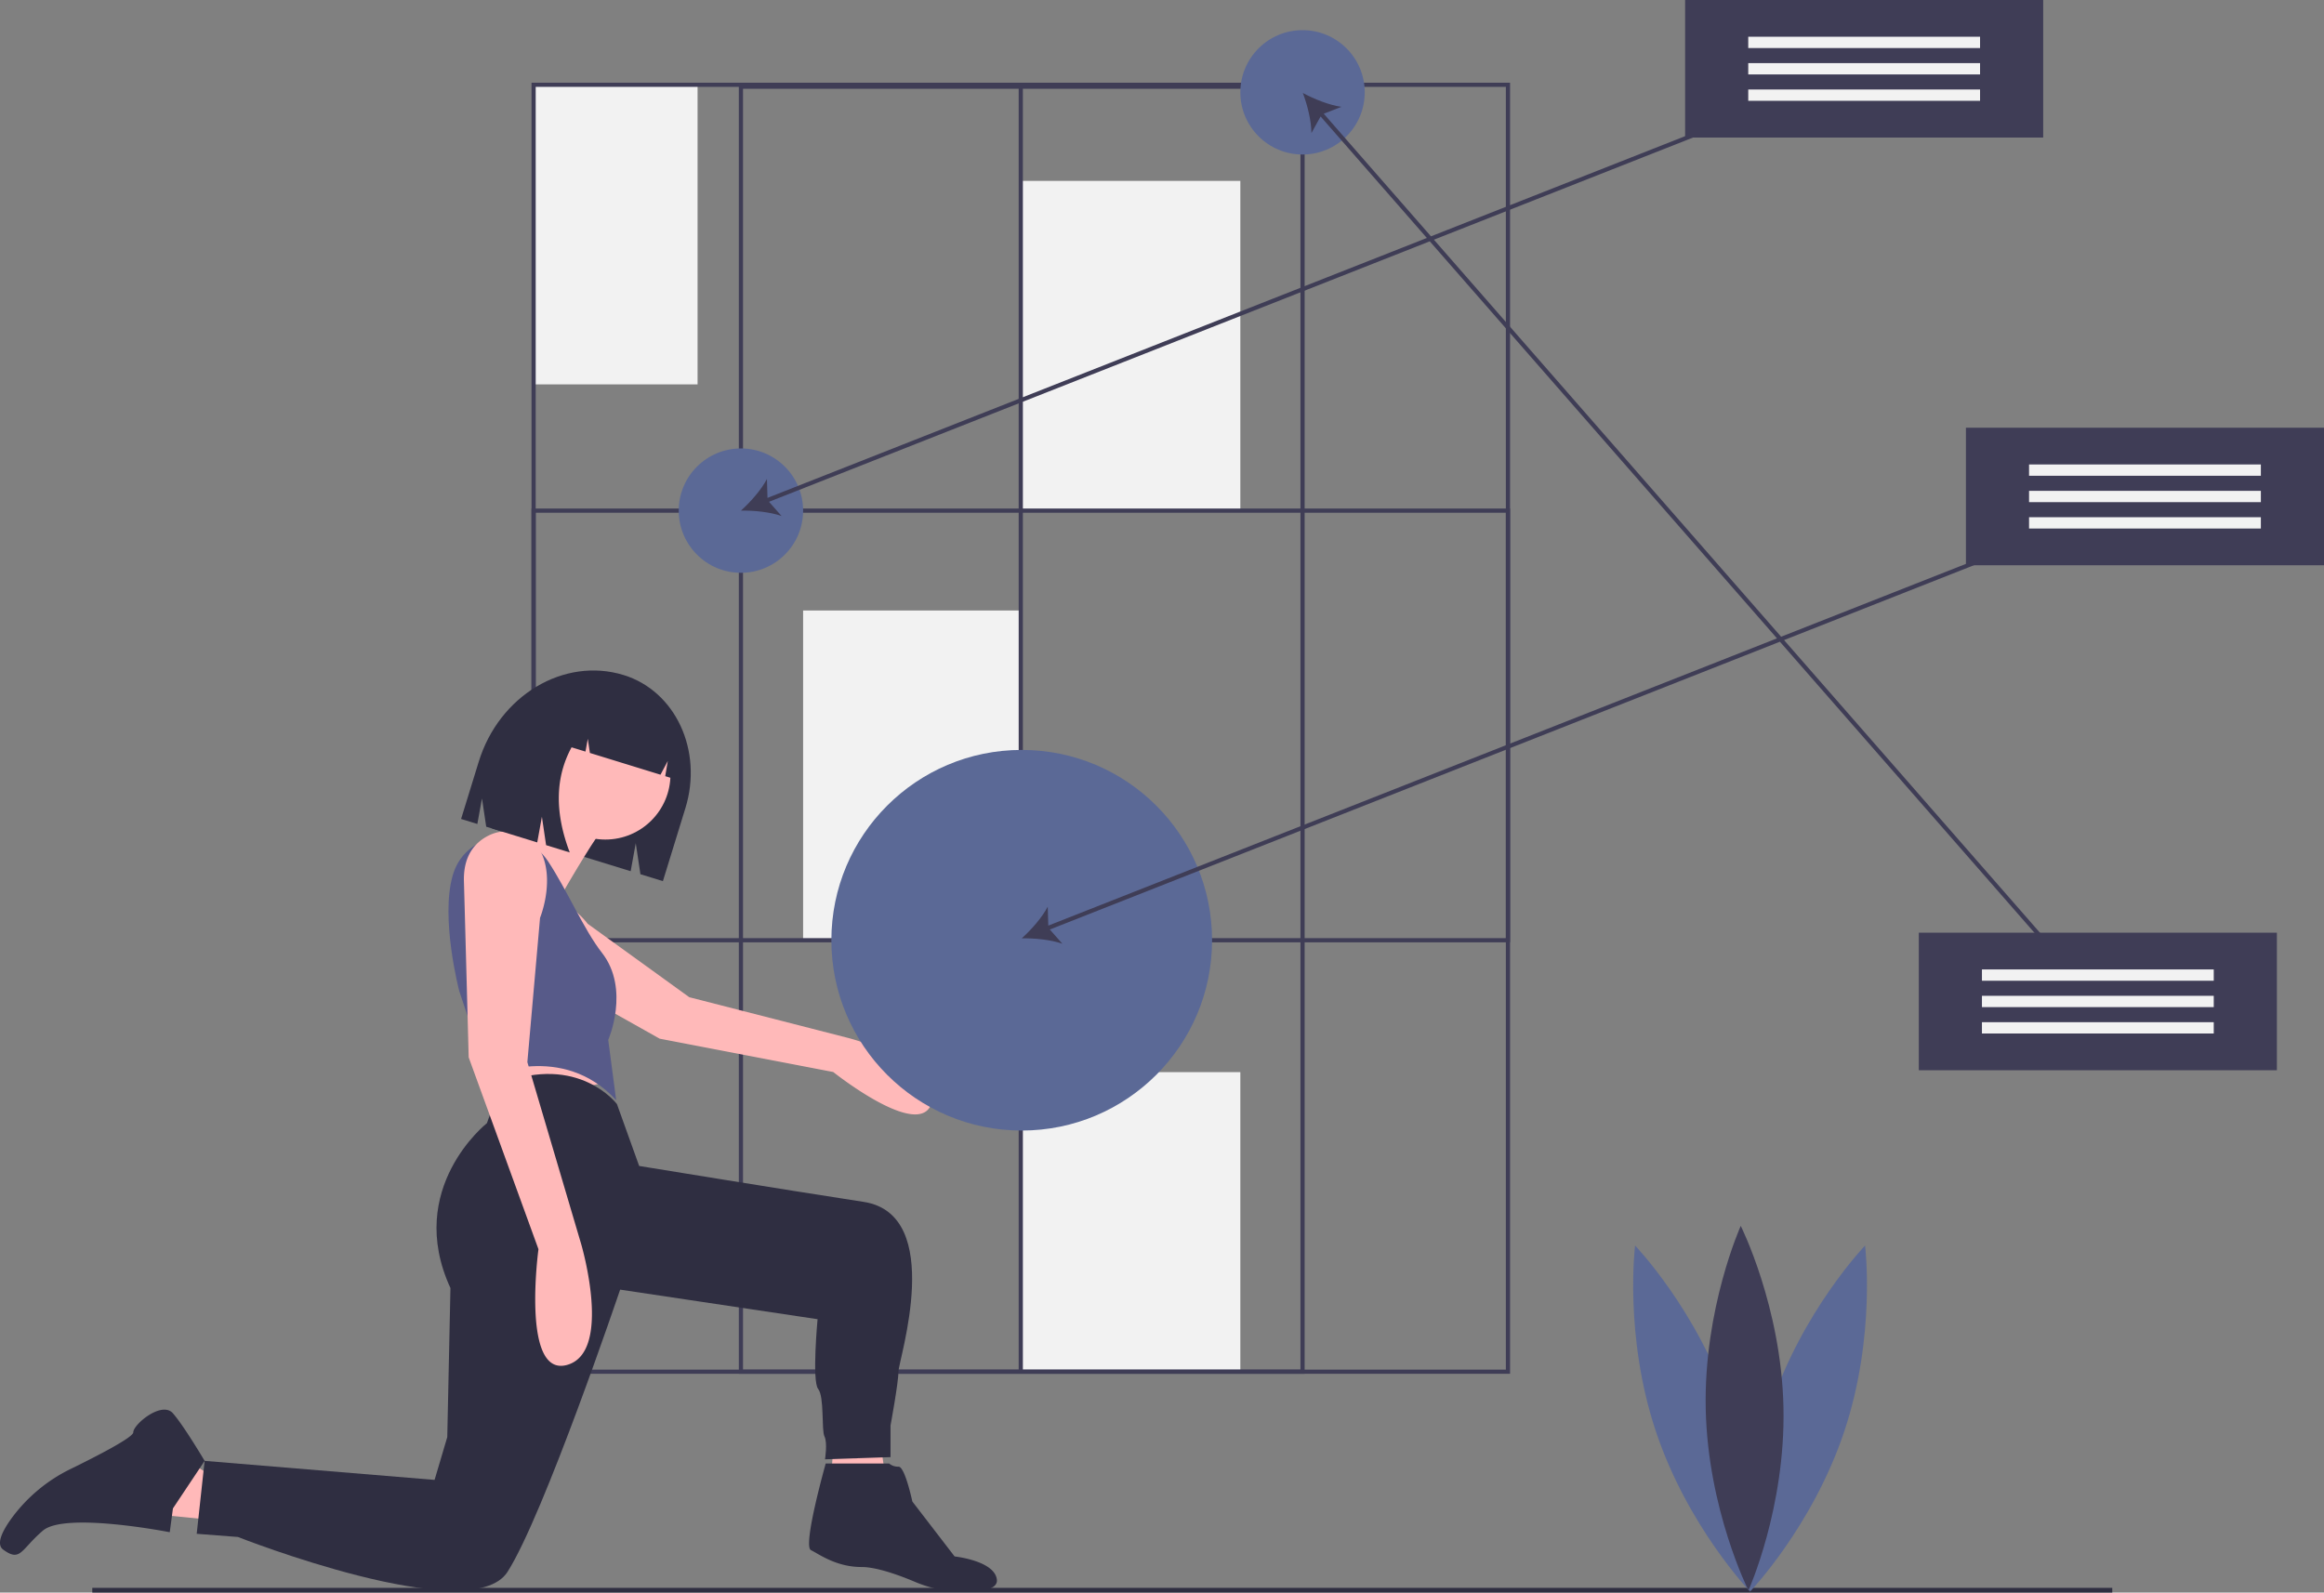 <svg id="a8da25f4-889f-4ee6-ae6a-a6a994838cbb" data-name="Layer 1" xmlns="http://www.w3.org/2000/svg" width="1108.526" height="759.79" viewBox="0 0 1108.526 759.79"><rect x="0" y="0" width="1108.526" height="759.79" fill="#808080" stroke="none"/><title>new illu</title><polygon points="398.526 677.217 395.526 716.217 424.526 719.217 417.526 672.217 398.526 677.217" fill="#ffb9b9"/><rect x="254.526" y="40.453" width="78.208" height="142.933" fill="#f2f2f2"/><rect x="486.455" y="511.501" width="105.177" height="142.933" fill="#f2f2f2"/><rect x="383.076" y="291.259" width="104.278" height="157.316" fill="#f2f2f2"/><rect x="487.354" y="86.299" width="104.278" height="157.316" fill="#f2f2f2"/><rect x="44.019" y="757.55" width="963.51" height="2.241" fill="#2f2e41"/><path d="M766.019,725.539H299.263v-615.981H766.019Zm-464.756-2H764.019v-611.981H301.263Z" transform="translate(-45.737 -70.105)" fill="#3f3d56"/><path d="M668.034,725.539H398.147v-615.082H668.034Zm-267.886-2H666.034v-611.082H400.147Z" transform="translate(-45.737 -70.105)" fill="#3f3d56"/><path d="M766.019,519.679H299.263V312.72H766.019Zm-464.756-2H764.019V314.72H301.263Z" transform="translate(-45.737 -70.105)" fill="#3f3d56"/><circle cx="353.411" cy="243.615" r="29.665" fill="#5b6996"/><circle cx="621.297" cy="44.048" r="29.665" fill="#5b6996"/><rect x="485.904" y="41.352" width="2" height="613.082" fill="#3f3d56"/><path d="M870.678,741.039c15.147,45.586,9.827,88.389,9.827,88.389s-29.878-31.107-45.025-76.693-9.827-88.389-9.827-88.389S855.531,695.453,870.678,741.039Z" transform="translate(-45.737 -70.105)" fill="#5b6996"/><path d="M890.332,741.039c-15.147,45.586-9.827,88.389-9.827,88.389s29.878-31.107,45.025-76.693,9.827-88.389,9.827-88.389S905.48,695.453,890.332,741.039Z" transform="translate(-45.737 -70.105)" fill="#5b6996"/><path d="M896.433,741.532c1.015,48.026-16.702,87.351-16.702,87.351S860.367,790.342,859.352,742.316s16.702-87.351,16.702-87.351S895.418,693.506,896.433,741.532Z" transform="translate(-45.737 -70.105)" fill="#3f3d56"/><path d="M343.224,392.168l0,0c24.719,7.617,37.905,36.031,29.451,63.464l-10.74,34.854-10.719-3.303-2.226-14.826-2.428,13.392-68.9-21.232-2.024-13.478-2.207,12.174-7.757-2.391,8.433-27.366C283.833,401.888,314.779,383.403,343.224,392.168Z" transform="translate(-45.737 -70.105)" fill="#2f2e41"/><path d="M304.832,496.779a16.232,16.232,0,0,0-18.852,14.93c-.431,6.043,1.655,13.117,11.022,18.356,20.008,11.19,63.396,35.585,63.396,35.585l82.784,15.899s41.833,33.381,47.075,14.395-39.695-30.578-39.695-30.578l-76.054-19.505-48.461-35.052S317.166,498.956,304.832,496.779Z" transform="translate(-45.737 -70.105)" fill="#ffb9b9"/><polygon points="232.636 504.455 240.956 527.904 290.881 515.802 278.021 498.404 232.636 504.455" fill="#ffb9b9"/><polygon points="99.125 724.955 61.304 721.173 87.779 695.454 106.69 708.313 99.125 724.955" fill="#ffb9b9"/><circle cx="288.744" cy="369.479" r="31.063" fill="#ffb9b9"/><path d="M310.142,444.454s-17.398,20.424-26.475,23.449-31.77,31.77-20.424,50.681,52.95-4.539,52.95-4.539l-1.513-18.911S332.079,464.877,335.861,462.608,310.142,444.454,310.142,444.454Z" transform="translate(-45.737 -70.105)" fill="#ffb9b9"/><path d="M307.118,480.975c-11.566-17.413-38.393-14.298-45.047,5.519q-.178.529-.34,1.076c-6.051,20.424,3.026,55.22,3.026,55.22l13.616,40.847s35.552-16.642,61.271,11.346l-3.782-28.744s10.59-24.206-3.026-41.604C324.17,513.563,316.118,494.525,307.118,480.975Z" transform="translate(-45.737 -70.105)" fill="#575a89"/><path d="M340.022,596.875s-18.154-24.206-55.22-9.834l-6.808,18.911s-39.334,31.014-17.398,78.669l-1.513,71.105-6.051,20.424-109.683-9.077-3.782,34.796,19.667,1.513s111.196,43.873,128.593,16.642S341.534,685.377,341.534,685.377l94.182,14.103s-2.756,29.475.269,33.257,1.513,19.667,3.026,22.693.252,10.891.252,10.891l31.249-1.032V750.161s3.782-20.424,3.782-25.719,22.693-74.887-16.642-80.938-107.041-17.129-107.041-17.129Z" transform="translate(-45.737 -70.105)" fill="#2f2e41"/><path d="M128.221,789.765l-1.513,11.346s-49.925-9.834-60.515-.756-10.59,15.129-18.911,9.077c-3.536-2.572-.514-8.833,4.13-15.182a76.424,76.424,0,0,1,28.166-23.387c12.484-6.112,29.731-14.993,29.731-17.407,0-3.782,13.616-15.129,18.911-9.077s15.129,22.693,15.129,22.693Z" transform="translate(-45.737 -70.105)" fill="#2f2e41"/><path d="M439.594,768.322s-11.088,39.311-7.056,41.327,12.096,8.064,24.191,8.064c7.147,0,17.814,3.871,25.345,7.039a61.095,61.095,0,0,0,27.847,4.79c6.349-.437,11.747-1.926,11.318-5.781-1.008-9.072-20.159-11.088-20.159-11.088l-20.159-26.207s-3.528-16.632-6.552-16.632a6.622,6.622,0,0,1-4.536-1.512Z" transform="translate(-45.737 -70.105)" fill="#2f2e41"/><path d="M304.68,478.639a18.753,18.753,0,0,0-25.979-9.852c-6.249,3.153-12.029,9.413-11.675,21.809.756,26.475,2.269,83.964,2.269,83.964l33.283,91.528s-8.321,61.271,13.616,55.22,6.808-57.489,6.808-57.489l-25.719-86.99,6.051-68.835S309.829,492.163,304.68,478.639Z" transform="translate(-45.737 -70.105)" fill="#ffb9b9"/><path d="M326.284,401.93a24.563,24.563,0,0,1,21.434-3.744l.879.271c16.943,5.221,25.953,24.785,20.125,43.696l0,0-5.677-1.749,1.234-7.261-3.495,6.564-33.67-10.376-1.002-6.773-1.114,6.121-6.624-2.041q-11.732,21.597-.868,50.157l-11.284-3.477-2.003-13.546L301.991,472.014l-21.509-6.628,4.138-28.462C290.887,416.584,308.02,402.979,326.284,401.93Z" transform="translate(-45.737 -70.105)" fill="#2f2e41"/><circle cx="487.354" cy="448.575" r="90.794" fill="#5b6996"/><path d="M1069.23,307.458l-.734-1.86L895.314,373.883,729.701,184.459l205.587-81.062-.734-1.86L728.303,182.86l-51.15-58.503,8.433-3.284c-5.742-.782-13.088-3.72-18.411-6.61,2.152,5.663,4.083,13.335,4.091,19.13l4.381-7.92,50.68,57.966L411.82,307.648l-.257-9.046c-2.667,5.145-7.903,11.075-12.415,15.117,6.057-.123,13.931.637,19.392,2.578l-5.987-6.789L727.725,185.238,893.338,374.662l-347.576,137.047-.257-9.045c-2.667,5.145-7.904,11.075-12.415,15.117,6.057-.123,13.931.637,19.392,2.578l-5.986-6.789L894.736,376.26l150.758,172.432,1.506-1.316L896.712,375.481Z" transform="translate(-45.737 -70.105)" fill="#3f3d56"/><rect x="937.726" y="204.061" width="170.8" height="65.623" fill="#3f3d56"/><rect x="967.841" y="221.591" width="110.571" height="5.394" fill="#f2f2f2"/><rect x="967.841" y="234.176" width="110.571" height="5.394" fill="#f2f2f2"/><rect x="967.841" y="246.761" width="110.571" height="5.394" fill="#f2f2f2"/><rect x="803.783" width="170.8" height="65.623" fill="#3f3d56"/><rect x="833.898" y="17.529" width="110.571" height="5.394" fill="#f2f2f2"/><rect x="833.898" y="30.115" width="110.571" height="5.394" fill="#f2f2f2"/><rect x="833.898" y="42.7" width="110.571" height="5.394" fill="#f2f2f2"/><rect x="915.253" y="444.979" width="170.8" height="65.623" fill="#3f3d56"/><rect x="945.367" y="462.508" width="110.571" height="5.394" fill="#f2f2f2"/><rect x="945.367" y="475.094" width="110.571" height="5.394" fill="#f2f2f2"/><rect x="945.367" y="487.679" width="110.571" height="5.394" fill="#f2f2f2"/></svg>